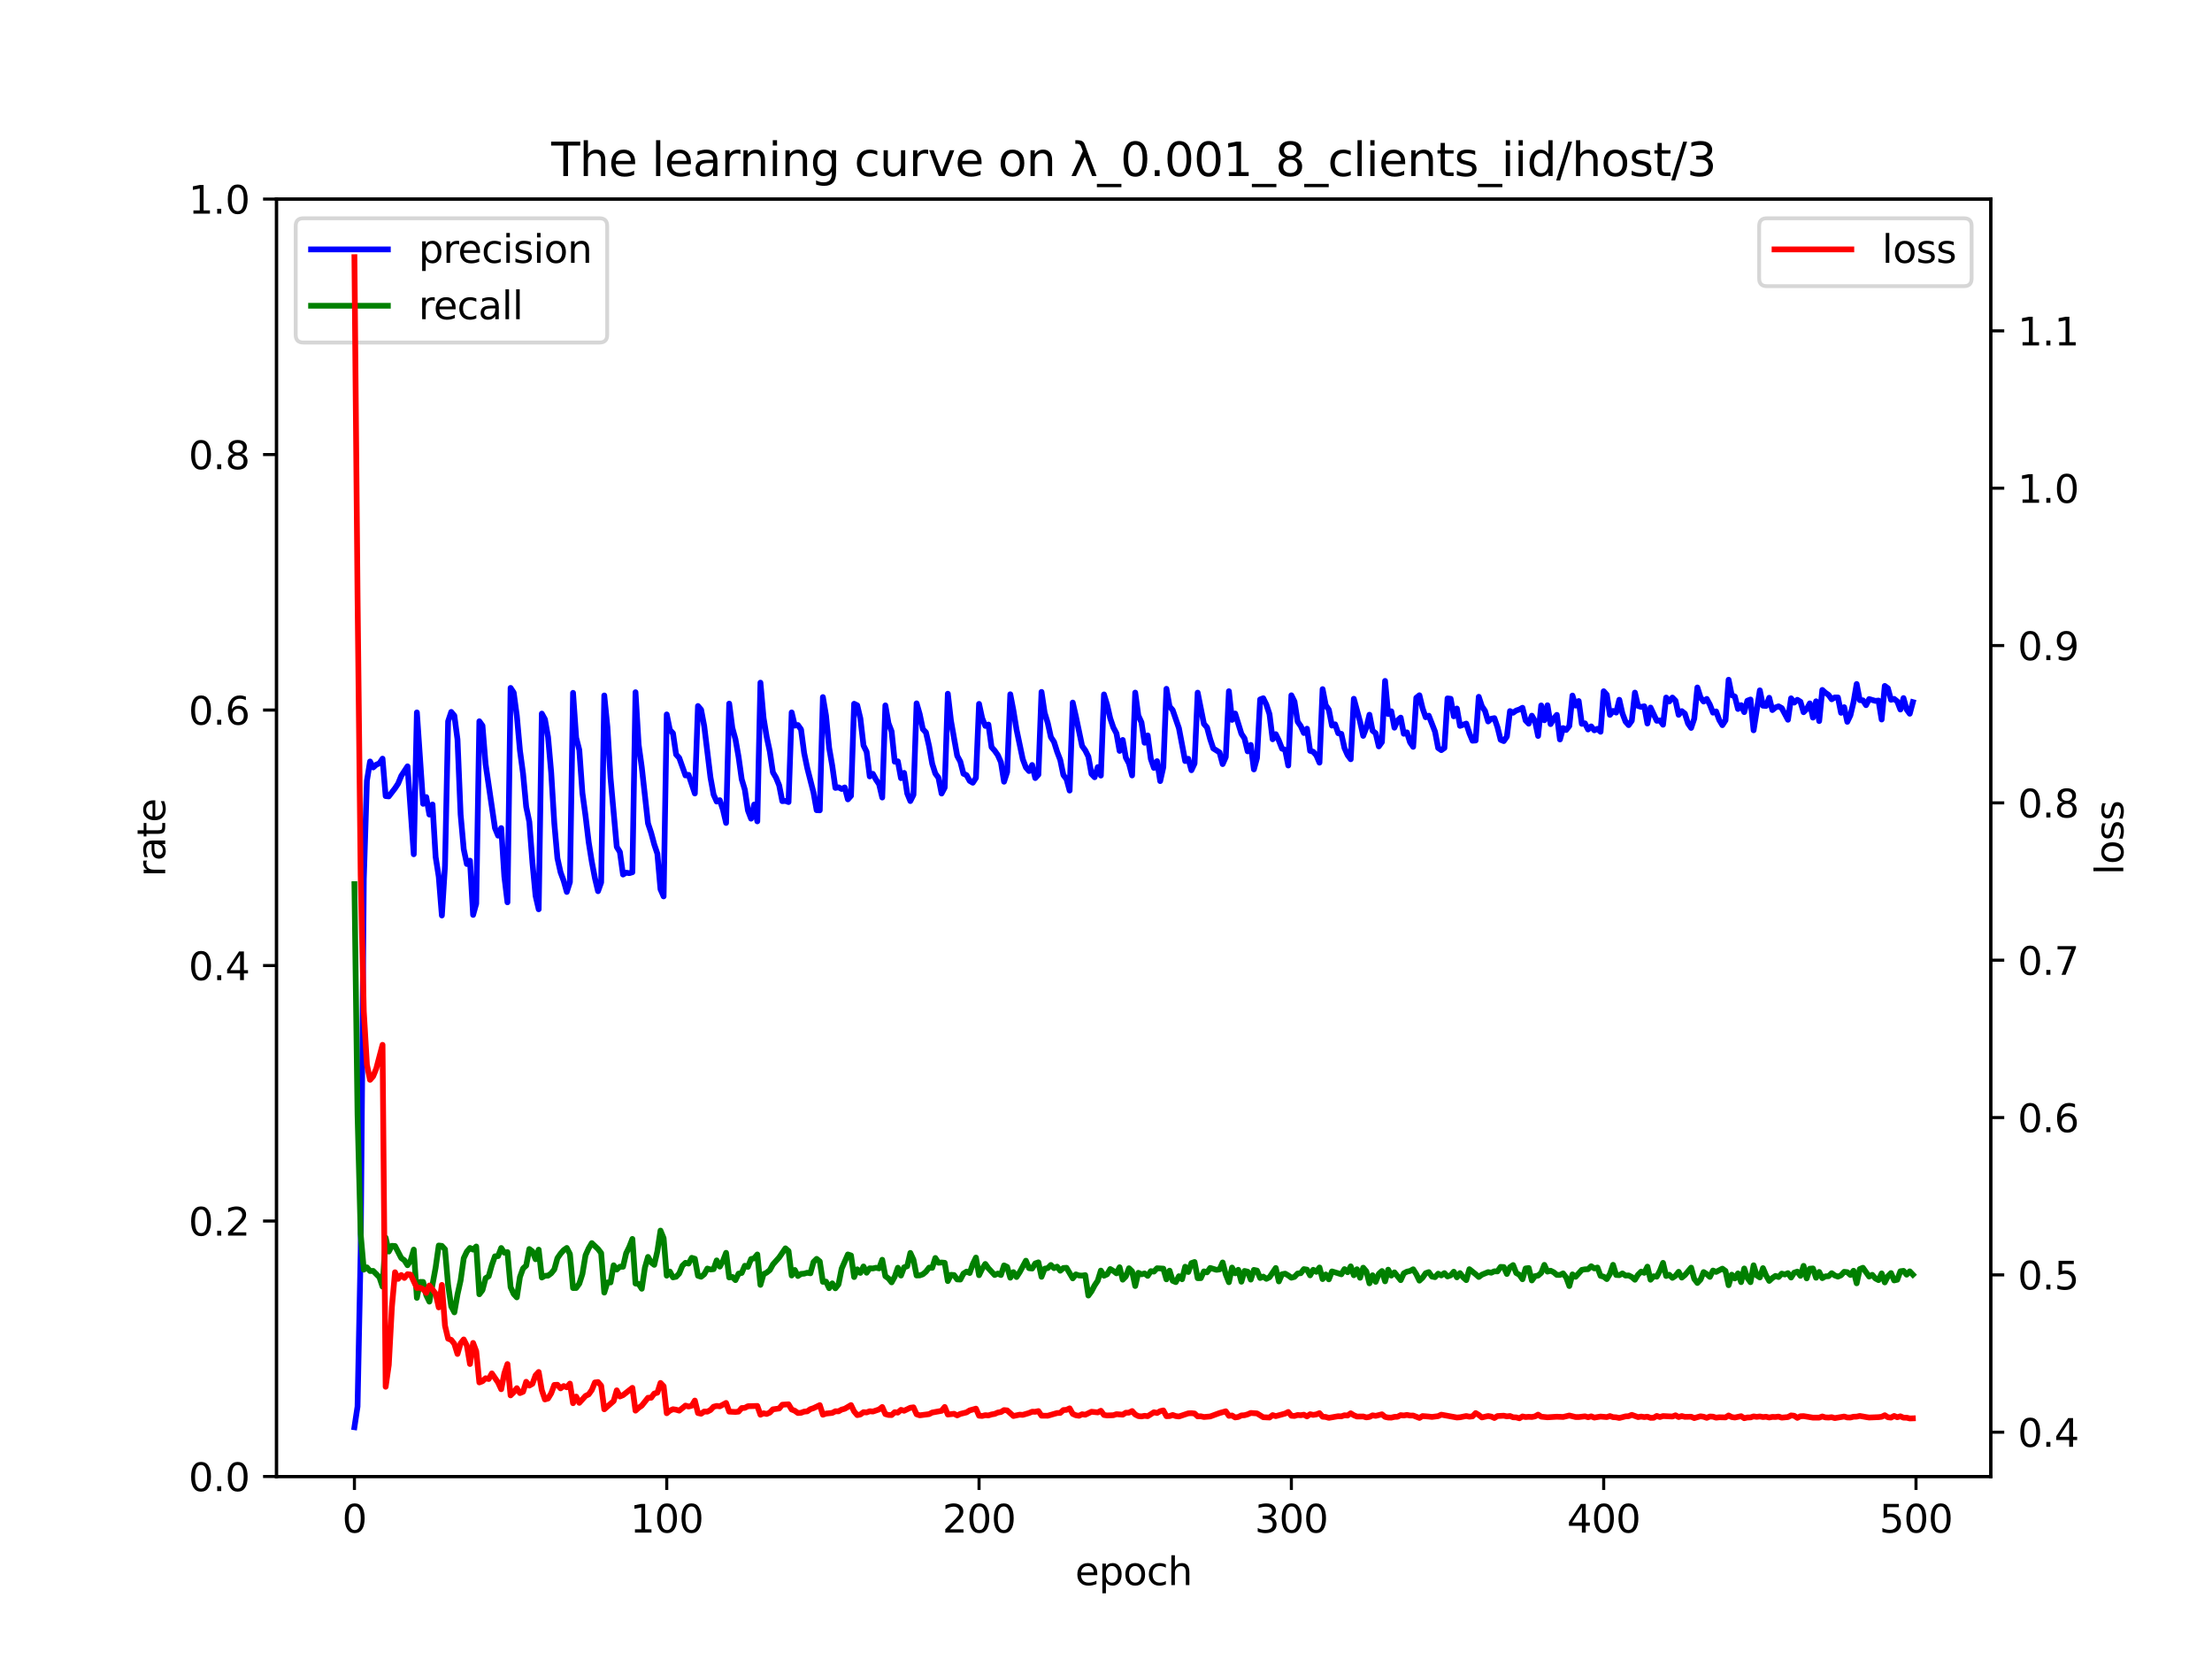 <?xml version="1.0" encoding="utf-8" standalone="no"?>
<!DOCTYPE svg PUBLIC "-//W3C//DTD SVG 1.1//EN"
  "http://www.w3.org/Graphics/SVG/1.1/DTD/svg11.dtd">
<svg xmlns:xlink="http://www.w3.org/1999/xlink" width="576pt" height="432pt" viewBox="0 0 576 432" xmlns="http://www.w3.org/2000/svg" version="1.1">
 <defs>
  <style type="text/css">*{stroke-linejoin: round; stroke-linecap: butt}</style>
 </defs>
 <g id="figure_1">
  <g id="patch_1">
   <path d="M 0 432 
L 576 432 
L 576 0 
L 0 0 
z
" style="fill: #ffffff"/>
  </g>
  <g id="axes_1">
   <g id="patch_2">
    <path d="M 72 384.48 
L 518.4 384.48 
L 518.4 51.84 
L 72 51.84 
z
" style="fill: #ffffff"/>
   </g>
   <g id="matplotlib.axis_1">
    <g id="xtick_1">
     <g id="line2d_1">
      <defs>
       <path id="m07b86fd596" d="M 0 0 
L 0 3.5 
" style="stroke: #000000; stroke-width: 0.8"/>
      </defs>
      <g>
       <use xlink:href="#m07b86fd596" x="92.291" y="384.48" style="stroke: #000000; stroke-width: 0.8"/>
      </g>
     </g>
     <g id="text_1">
      <!-- 0 -->
      <g transform="translate(89.11 399.078) scale(0.1 -0.1)">
       <defs>
        <path id="DejaVuSans-30" d="M 2034 4250 
Q 1547 4250 1301 3770 
Q 1056 3291 1056 2328 
Q 1056 1369 1301 889 
Q 1547 409 2034 409 
Q 2525 409 2770 889 
Q 3016 1369 3016 2328 
Q 3016 3291 2770 3770 
Q 2525 4250 2034 4250 
z
M 2034 4750 
Q 2819 4750 3233 4129 
Q 3647 3509 3647 2328 
Q 3647 1150 3233 529 
Q 2819 -91 2034 -91 
Q 1250 -91 836 529 
Q 422 1150 422 2328 
Q 422 3509 836 4129 
Q 1250 4750 2034 4750 
z
" transform="scale(0.016)"/>
       </defs>
       <use xlink:href="#DejaVuSans-30"/>
      </g>
     </g>
    </g>
    <g id="xtick_2">
     <g id="line2d_2">
      <g>
       <use xlink:href="#m07b86fd596" x="173.617" y="384.48" style="stroke: #000000; stroke-width: 0.8"/>
      </g>
     </g>
     <g id="text_2">
      <!-- 100 -->
      <g transform="translate(164.073 399.078) scale(0.1 -0.1)">
       <defs>
        <path id="DejaVuSans-31" d="M 794 531 
L 1825 531 
L 1825 4091 
L 703 3866 
L 703 4441 
L 1819 4666 
L 2450 4666 
L 2450 531 
L 3481 531 
L 3481 0 
L 794 0 
L 794 531 
z
" transform="scale(0.016)"/>
       </defs>
       <use xlink:href="#DejaVuSans-31"/>
       <use xlink:href="#DejaVuSans-30" x="63.623"/>
       <use xlink:href="#DejaVuSans-30" x="127.246"/>
      </g>
     </g>
    </g>
    <g id="xtick_3">
     <g id="line2d_3">
      <g>
       <use xlink:href="#m07b86fd596" x="254.943" y="384.48" style="stroke: #000000; stroke-width: 0.8"/>
      </g>
     </g>
     <g id="text_3">
      <!-- 200 -->
      <g transform="translate(245.4 399.078) scale(0.1 -0.1)">
       <defs>
        <path id="DejaVuSans-32" d="M 1228 531 
L 3431 531 
L 3431 0 
L 469 0 
L 469 531 
Q 828 903 1448 1529 
Q 2069 2156 2228 2338 
Q 2531 2678 2651 2914 
Q 2772 3150 2772 3378 
Q 2772 3750 2511 3984 
Q 2250 4219 1831 4219 
Q 1534 4219 1204 4116 
Q 875 4013 500 3803 
L 500 4441 
Q 881 4594 1212 4672 
Q 1544 4750 1819 4750 
Q 2544 4750 2975 4387 
Q 3406 4025 3406 3419 
Q 3406 3131 3298 2873 
Q 3191 2616 2906 2266 
Q 2828 2175 2409 1742 
Q 1991 1309 1228 531 
z
" transform="scale(0.016)"/>
       </defs>
       <use xlink:href="#DejaVuSans-32"/>
       <use xlink:href="#DejaVuSans-30" x="63.623"/>
       <use xlink:href="#DejaVuSans-30" x="127.246"/>
      </g>
     </g>
    </g>
    <g id="xtick_4">
     <g id="line2d_4">
      <g>
       <use xlink:href="#m07b86fd596" x="336.27" y="384.48" style="stroke: #000000; stroke-width: 0.8"/>
      </g>
     </g>
     <g id="text_4">
      <!-- 300 -->
      <g transform="translate(326.726 399.078) scale(0.1 -0.1)">
       <defs>
        <path id="DejaVuSans-33" d="M 2597 2516 
Q 3050 2419 3304 2112 
Q 3559 1806 3559 1356 
Q 3559 666 3084 287 
Q 2609 -91 1734 -91 
Q 1441 -91 1130 -33 
Q 819 25 488 141 
L 488 750 
Q 750 597 1062 519 
Q 1375 441 1716 441 
Q 2309 441 2620 675 
Q 2931 909 2931 1356 
Q 2931 1769 2642 2001 
Q 2353 2234 1838 2234 
L 1294 2234 
L 1294 2753 
L 1863 2753 
Q 2328 2753 2575 2939 
Q 2822 3125 2822 3475 
Q 2822 3834 2567 4026 
Q 2313 4219 1838 4219 
Q 1578 4219 1281 4162 
Q 984 4106 628 3988 
L 628 4550 
Q 988 4650 1302 4700 
Q 1616 4750 1894 4750 
Q 2613 4750 3031 4423 
Q 3450 4097 3450 3541 
Q 3450 3153 3228 2886 
Q 3006 2619 2597 2516 
z
" transform="scale(0.016)"/>
       </defs>
       <use xlink:href="#DejaVuSans-33"/>
       <use xlink:href="#DejaVuSans-30" x="63.623"/>
       <use xlink:href="#DejaVuSans-30" x="127.246"/>
      </g>
     </g>
    </g>
    <g id="xtick_5">
     <g id="line2d_5">
      <g>
       <use xlink:href="#m07b86fd596" x="417.596" y="384.48" style="stroke: #000000; stroke-width: 0.8"/>
      </g>
     </g>
     <g id="text_5">
      <!-- 400 -->
      <g transform="translate(408.052 399.078) scale(0.1 -0.1)">
       <defs>
        <path id="DejaVuSans-34" d="M 2419 4116 
L 825 1625 
L 2419 1625 
L 2419 4116 
z
M 2253 4666 
L 3047 4666 
L 3047 1625 
L 3713 1625 
L 3713 1100 
L 3047 1100 
L 3047 0 
L 2419 0 
L 2419 1100 
L 313 1100 
L 313 1709 
L 2253 4666 
z
" transform="scale(0.016)"/>
       </defs>
       <use xlink:href="#DejaVuSans-34"/>
       <use xlink:href="#DejaVuSans-30" x="63.623"/>
       <use xlink:href="#DejaVuSans-30" x="127.246"/>
      </g>
     </g>
    </g>
    <g id="xtick_6">
     <g id="line2d_6">
      <g>
       <use xlink:href="#m07b86fd596" x="498.922" y="384.48" style="stroke: #000000; stroke-width: 0.8"/>
      </g>
     </g>
     <g id="text_6">
      <!-- 500 -->
      <g transform="translate(489.379 399.078) scale(0.1 -0.1)">
       <defs>
        <path id="DejaVuSans-35" d="M 691 4666 
L 3169 4666 
L 3169 4134 
L 1269 4134 
L 1269 2991 
Q 1406 3038 1543 3061 
Q 1681 3084 1819 3084 
Q 2600 3084 3056 2656 
Q 3513 2228 3513 1497 
Q 3513 744 3044 326 
Q 2575 -91 1722 -91 
Q 1428 -91 1123 -41 
Q 819 9 494 109 
L 494 744 
Q 775 591 1075 516 
Q 1375 441 1709 441 
Q 2250 441 2565 725 
Q 2881 1009 2881 1497 
Q 2881 1984 2565 2268 
Q 2250 2553 1709 2553 
Q 1456 2553 1204 2497 
Q 953 2441 691 2322 
L 691 4666 
z
" transform="scale(0.016)"/>
       </defs>
       <use xlink:href="#DejaVuSans-35"/>
       <use xlink:href="#DejaVuSans-30" x="63.623"/>
       <use xlink:href="#DejaVuSans-30" x="127.246"/>
      </g>
     </g>
    </g>
    <g id="text_7">
     <!-- epoch -->
     <g transform="translate(279.972 412.757) scale(0.1 -0.1)">
      <defs>
       <path id="DejaVuSans-65" d="M 3597 1894 
L 3597 1613 
L 953 1613 
Q 991 1019 1311 708 
Q 1631 397 2203 397 
Q 2534 397 2845 478 
Q 3156 559 3463 722 
L 3463 178 
Q 3153 47 2828 -22 
Q 2503 -91 2169 -91 
Q 1331 -91 842 396 
Q 353 884 353 1716 
Q 353 2575 817 3079 
Q 1281 3584 2069 3584 
Q 2775 3584 3186 3129 
Q 3597 2675 3597 1894 
z
M 3022 2063 
Q 3016 2534 2758 2815 
Q 2500 3097 2075 3097 
Q 1594 3097 1305 2825 
Q 1016 2553 972 2059 
L 3022 2063 
z
" transform="scale(0.016)"/>
       <path id="DejaVuSans-70" d="M 1159 525 
L 1159 -1331 
L 581 -1331 
L 581 3500 
L 1159 3500 
L 1159 2969 
Q 1341 3281 1617 3432 
Q 1894 3584 2278 3584 
Q 2916 3584 3314 3078 
Q 3713 2572 3713 1747 
Q 3713 922 3314 415 
Q 2916 -91 2278 -91 
Q 1894 -91 1617 61 
Q 1341 213 1159 525 
z
M 3116 1747 
Q 3116 2381 2855 2742 
Q 2594 3103 2138 3103 
Q 1681 3103 1420 2742 
Q 1159 2381 1159 1747 
Q 1159 1113 1420 752 
Q 1681 391 2138 391 
Q 2594 391 2855 752 
Q 3116 1113 3116 1747 
z
" transform="scale(0.016)"/>
       <path id="DejaVuSans-6f" d="M 1959 3097 
Q 1497 3097 1228 2736 
Q 959 2375 959 1747 
Q 959 1119 1226 758 
Q 1494 397 1959 397 
Q 2419 397 2687 759 
Q 2956 1122 2956 1747 
Q 2956 2369 2687 2733 
Q 2419 3097 1959 3097 
z
M 1959 3584 
Q 2709 3584 3137 3096 
Q 3566 2609 3566 1747 
Q 3566 888 3137 398 
Q 2709 -91 1959 -91 
Q 1206 -91 779 398 
Q 353 888 353 1747 
Q 353 2609 779 3096 
Q 1206 3584 1959 3584 
z
" transform="scale(0.016)"/>
       <path id="DejaVuSans-63" d="M 3122 3366 
L 3122 2828 
Q 2878 2963 2633 3030 
Q 2388 3097 2138 3097 
Q 1578 3097 1268 2742 
Q 959 2388 959 1747 
Q 959 1106 1268 751 
Q 1578 397 2138 397 
Q 2388 397 2633 464 
Q 2878 531 3122 666 
L 3122 134 
Q 2881 22 2623 -34 
Q 2366 -91 2075 -91 
Q 1284 -91 818 406 
Q 353 903 353 1747 
Q 353 2603 823 3093 
Q 1294 3584 2113 3584 
Q 2378 3584 2631 3529 
Q 2884 3475 3122 3366 
z
" transform="scale(0.016)"/>
       <path id="DejaVuSans-68" d="M 3513 2113 
L 3513 0 
L 2938 0 
L 2938 2094 
Q 2938 2591 2744 2837 
Q 2550 3084 2163 3084 
Q 1697 3084 1428 2787 
Q 1159 2491 1159 1978 
L 1159 0 
L 581 0 
L 581 4863 
L 1159 4863 
L 1159 2956 
Q 1366 3272 1645 3428 
Q 1925 3584 2291 3584 
Q 2894 3584 3203 3211 
Q 3513 2838 3513 2113 
z
" transform="scale(0.016)"/>
      </defs>
      <use xlink:href="#DejaVuSans-65"/>
      <use xlink:href="#DejaVuSans-70" x="61.523"/>
      <use xlink:href="#DejaVuSans-6f" x="125"/>
      <use xlink:href="#DejaVuSans-63" x="186.182"/>
      <use xlink:href="#DejaVuSans-68" x="241.162"/>
     </g>
    </g>
   </g>
   <g id="matplotlib.axis_2">
    <g id="ytick_1">
     <g id="line2d_7">
      <defs>
       <path id="mc343be8f1f" d="M 0 0 
L -3.5 0 
" style="stroke: #000000; stroke-width: 0.8"/>
      </defs>
      <g>
       <use xlink:href="#mc343be8f1f" x="72" y="384.48" style="stroke: #000000; stroke-width: 0.8"/>
      </g>
     </g>
     <g id="text_8">
      <!-- 0.0 -->
      <g transform="translate(49.097 388.279) scale(0.1 -0.1)">
       <defs>
        <path id="DejaVuSans-2e" d="M 684 794 
L 1344 794 
L 1344 0 
L 684 0 
L 684 794 
z
" transform="scale(0.016)"/>
       </defs>
       <use xlink:href="#DejaVuSans-30"/>
       <use xlink:href="#DejaVuSans-2e" x="63.623"/>
       <use xlink:href="#DejaVuSans-30" x="95.41"/>
      </g>
     </g>
    </g>
    <g id="ytick_2">
     <g id="line2d_8">
      <g>
       <use xlink:href="#mc343be8f1f" x="72" y="317.952" style="stroke: #000000; stroke-width: 0.8"/>
      </g>
     </g>
     <g id="text_9">
      <!-- 0.2 -->
      <g transform="translate(49.097 321.751) scale(0.1 -0.1)">
       <use xlink:href="#DejaVuSans-30"/>
       <use xlink:href="#DejaVuSans-2e" x="63.623"/>
       <use xlink:href="#DejaVuSans-32" x="95.41"/>
      </g>
     </g>
    </g>
    <g id="ytick_3">
     <g id="line2d_9">
      <g>
       <use xlink:href="#mc343be8f1f" x="72" y="251.424" style="stroke: #000000; stroke-width: 0.8"/>
      </g>
     </g>
     <g id="text_10">
      <!-- 0.4 -->
      <g transform="translate(49.097 255.223) scale(0.1 -0.1)">
       <use xlink:href="#DejaVuSans-30"/>
       <use xlink:href="#DejaVuSans-2e" x="63.623"/>
       <use xlink:href="#DejaVuSans-34" x="95.41"/>
      </g>
     </g>
    </g>
    <g id="ytick_4">
     <g id="line2d_10">
      <g>
       <use xlink:href="#mc343be8f1f" x="72" y="184.896" style="stroke: #000000; stroke-width: 0.8"/>
      </g>
     </g>
     <g id="text_11">
      <!-- 0.6 -->
      <g transform="translate(49.097 188.695) scale(0.1 -0.1)">
       <defs>
        <path id="DejaVuSans-36" d="M 2113 2584 
Q 1688 2584 1439 2293 
Q 1191 2003 1191 1497 
Q 1191 994 1439 701 
Q 1688 409 2113 409 
Q 2538 409 2786 701 
Q 3034 994 3034 1497 
Q 3034 2003 2786 2293 
Q 2538 2584 2113 2584 
z
M 3366 4563 
L 3366 3988 
Q 3128 4100 2886 4159 
Q 2644 4219 2406 4219 
Q 1781 4219 1451 3797 
Q 1122 3375 1075 2522 
Q 1259 2794 1537 2939 
Q 1816 3084 2150 3084 
Q 2853 3084 3261 2657 
Q 3669 2231 3669 1497 
Q 3669 778 3244 343 
Q 2819 -91 2113 -91 
Q 1303 -91 875 529 
Q 447 1150 447 2328 
Q 447 3434 972 4092 
Q 1497 4750 2381 4750 
Q 2619 4750 2861 4703 
Q 3103 4656 3366 4563 
z
" transform="scale(0.016)"/>
       </defs>
       <use xlink:href="#DejaVuSans-30"/>
       <use xlink:href="#DejaVuSans-2e" x="63.623"/>
       <use xlink:href="#DejaVuSans-36" x="95.41"/>
      </g>
     </g>
    </g>
    <g id="ytick_5">
     <g id="line2d_11">
      <g>
       <use xlink:href="#mc343be8f1f" x="72" y="118.368" style="stroke: #000000; stroke-width: 0.8"/>
      </g>
     </g>
     <g id="text_12">
      <!-- 0.8 -->
      <g transform="translate(49.097 122.167) scale(0.1 -0.1)">
       <defs>
        <path id="DejaVuSans-38" d="M 2034 2216 
Q 1584 2216 1326 1975 
Q 1069 1734 1069 1313 
Q 1069 891 1326 650 
Q 1584 409 2034 409 
Q 2484 409 2743 651 
Q 3003 894 3003 1313 
Q 3003 1734 2745 1975 
Q 2488 2216 2034 2216 
z
M 1403 2484 
Q 997 2584 770 2862 
Q 544 3141 544 3541 
Q 544 4100 942 4425 
Q 1341 4750 2034 4750 
Q 2731 4750 3128 4425 
Q 3525 4100 3525 3541 
Q 3525 3141 3298 2862 
Q 3072 2584 2669 2484 
Q 3125 2378 3379 2068 
Q 3634 1759 3634 1313 
Q 3634 634 3220 271 
Q 2806 -91 2034 -91 
Q 1263 -91 848 271 
Q 434 634 434 1313 
Q 434 1759 690 2068 
Q 947 2378 1403 2484 
z
M 1172 3481 
Q 1172 3119 1398 2916 
Q 1625 2713 2034 2713 
Q 2441 2713 2670 2916 
Q 2900 3119 2900 3481 
Q 2900 3844 2670 4047 
Q 2441 4250 2034 4250 
Q 1625 4250 1398 4047 
Q 1172 3844 1172 3481 
z
" transform="scale(0.016)"/>
       </defs>
       <use xlink:href="#DejaVuSans-30"/>
       <use xlink:href="#DejaVuSans-2e" x="63.623"/>
       <use xlink:href="#DejaVuSans-38" x="95.41"/>
      </g>
     </g>
    </g>
    <g id="ytick_6">
     <g id="line2d_12">
      <g>
       <use xlink:href="#mc343be8f1f" x="72" y="51.84" style="stroke: #000000; stroke-width: 0.8"/>
      </g>
     </g>
     <g id="text_13">
      <!-- 1.0 -->
      <g transform="translate(49.097 55.639) scale(0.1 -0.1)">
       <use xlink:href="#DejaVuSans-31"/>
       <use xlink:href="#DejaVuSans-2e" x="63.623"/>
       <use xlink:href="#DejaVuSans-30" x="95.41"/>
      </g>
     </g>
    </g>
    <g id="text_14">
     <!-- rate -->
     <g transform="translate(43.017 228.316) rotate(-90) scale(0.1 -0.1)">
      <defs>
       <path id="DejaVuSans-72" d="M 2631 2963 
Q 2534 3019 2420 3045 
Q 2306 3072 2169 3072 
Q 1681 3072 1420 2755 
Q 1159 2438 1159 1844 
L 1159 0 
L 581 0 
L 581 3500 
L 1159 3500 
L 1159 2956 
Q 1341 3275 1631 3429 
Q 1922 3584 2338 3584 
Q 2397 3584 2469 3576 
Q 2541 3569 2628 3553 
L 2631 2963 
z
" transform="scale(0.016)"/>
       <path id="DejaVuSans-61" d="M 2194 1759 
Q 1497 1759 1228 1600 
Q 959 1441 959 1056 
Q 959 750 1161 570 
Q 1363 391 1709 391 
Q 2188 391 2477 730 
Q 2766 1069 2766 1631 
L 2766 1759 
L 2194 1759 
z
M 3341 1997 
L 3341 0 
L 2766 0 
L 2766 531 
Q 2569 213 2275 61 
Q 1981 -91 1556 -91 
Q 1019 -91 701 211 
Q 384 513 384 1019 
Q 384 1609 779 1909 
Q 1175 2209 1959 2209 
L 2766 2209 
L 2766 2266 
Q 2766 2663 2505 2880 
Q 2244 3097 1772 3097 
Q 1472 3097 1187 3025 
Q 903 2953 641 2809 
L 641 3341 
Q 956 3463 1253 3523 
Q 1550 3584 1831 3584 
Q 2591 3584 2966 3190 
Q 3341 2797 3341 1997 
z
" transform="scale(0.016)"/>
       <path id="DejaVuSans-74" d="M 1172 4494 
L 1172 3500 
L 2356 3500 
L 2356 3053 
L 1172 3053 
L 1172 1153 
Q 1172 725 1289 603 
Q 1406 481 1766 481 
L 2356 481 
L 2356 0 
L 1766 0 
Q 1100 0 847 248 
Q 594 497 594 1153 
L 594 3053 
L 172 3053 
L 172 3500 
L 594 3500 
L 594 4494 
L 1172 4494 
z
" transform="scale(0.016)"/>
      </defs>
      <use xlink:href="#DejaVuSans-72"/>
      <use xlink:href="#DejaVuSans-61" x="41.113"/>
      <use xlink:href="#DejaVuSans-74" x="102.393"/>
      <use xlink:href="#DejaVuSans-65" x="141.602"/>
     </g>
    </g>
   </g>
   <g id="line2d_13">
    <path d="M 92.291 371.644 
L 93.104 366.252 
L 93.917 325.887 
L 94.731 228.899 
L 95.544 203.294 
L 96.357 198.291 
L 97.17 199.84 
L 97.984 199.125 
L 98.797 198.771 
L 99.61 197.552 
L 100.424 207.299 
L 101.237 207.383 
L 102.863 205.27 
L 103.677 204.031 
L 104.49 202.043 
L 106.116 199.549 
L 107.743 222.445 
L 108.556 185.515 
L 110.183 209.313 
L 110.996 207.551 
L 111.809 212.111 
L 112.622 209.488 
L 113.436 223.142 
L 114.249 228.294 
L 115.062 238.396 
L 115.876 225.494 
L 116.689 187.829 
L 117.502 185.381 
L 118.315 186.36 
L 119.129 192.546 
L 119.942 212.075 
L 120.755 221.134 
L 121.568 224.988 
L 122.382 224.112 
L 123.195 238.241 
L 124.008 235.31 
L 124.821 187.819 
L 125.635 188.963 
L 126.448 198.989 
L 128.888 215.624 
L 129.701 217.605 
L 130.514 215.626 
L 131.328 228.223 
L 132.141 234.961 
L 132.954 179.131 
L 133.767 180.355 
L 134.581 186.369 
L 135.394 195.436 
L 136.207 201.475 
L 137.02 210.112 
L 137.834 213.992 
L 138.647 224.634 
L 139.46 233.266 
L 140.273 236.775 
L 141.087 185.821 
L 141.9 187.305 
L 142.713 191.933 
L 143.526 201.127 
L 144.34 214.378 
L 145.153 223.481 
L 145.966 227.135 
L 146.78 229.35 
L 147.593 232.259 
L 148.406 229.682 
L 149.219 180.418 
L 150.033 192.106 
L 150.846 195.283 
L 151.659 206.505 
L 152.472 212.447 
L 153.286 219.249 
L 154.099 224.362 
L 154.912 228.644 
L 155.725 232.066 
L 156.539 229.783 
L 157.352 181.097 
L 158.165 189.26 
L 158.978 202.549 
L 160.605 220.542 
L 161.418 221.846 
L 162.232 227.729 
L 163.045 227.236 
L 163.858 227.374 
L 164.671 227.13 
L 165.485 180.253 
L 166.298 193.886 
L 167.111 199.778 
L 168.738 214.393 
L 169.551 216.852 
L 170.364 219.876 
L 171.177 222.305 
L 171.991 231.558 
L 172.804 233.419 
L 173.617 186.034 
L 174.43 190.051 
L 175.244 190.952 
L 176.057 196.464 
L 176.87 197.348 
L 178.497 201.921 
L 179.31 201.759 
L 180.937 206.62 
L 181.75 183.841 
L 182.563 184.803 
L 183.376 189.066 
L 185.003 202.442 
L 185.816 206.908 
L 186.629 208.726 
L 187.443 208.368 
L 188.256 210.822 
L 189.069 214.292 
L 189.882 183.215 
L 190.696 189.518 
L 191.509 192.494 
L 192.322 197.092 
L 193.136 202.91 
L 193.949 205.625 
L 194.762 211.047 
L 195.575 213.179 
L 196.389 209.488 
L 197.202 213.879 
L 198.015 177.764 
L 198.828 186.931 
L 199.642 191.878 
L 200.455 195.666 
L 201.268 201.122 
L 202.081 202.505 
L 202.895 204.51 
L 203.708 208.617 
L 204.521 208.549 
L 205.334 208.855 
L 206.148 185.514 
L 206.961 188.945 
L 207.774 188.796 
L 208.588 189.94 
L 209.401 196.106 
L 210.214 200.011 
L 211.841 206.396 
L 212.654 210.974 
L 213.467 211.009 
L 214.28 181.521 
L 215.094 186.355 
L 215.907 194.723 
L 216.72 199.421 
L 217.533 205.165 
L 218.347 205.013 
L 219.16 205.441 
L 219.973 205.052 
L 220.786 208.152 
L 221.6 207.229 
L 222.413 183.259 
L 223.226 183.671 
L 224.039 187.074 
L 224.853 194.12 
L 225.666 195.759 
L 226.479 202.18 
L 227.293 201.504 
L 228.106 203.012 
L 228.919 204.21 
L 229.732 207.674 
L 230.546 183.684 
L 231.359 188.332 
L 232.172 190.464 
L 232.985 198.349 
L 233.799 198.246 
L 234.612 202.631 
L 235.425 201.253 
L 236.238 206.614 
L 237.052 208.592 
L 237.865 206.977 
L 238.678 183.149 
L 239.491 185.952 
L 240.305 189.862 
L 241.118 190.727 
L 241.931 194.262 
L 242.745 198.869 
L 243.558 201.426 
L 244.371 202.518 
L 245.184 206.635 
L 245.998 205.096 
L 246.811 180.644 
L 247.624 187.67 
L 249.251 196.813 
L 250.064 198.315 
L 250.877 201.474 
L 251.69 201.847 
L 252.504 203.337 
L 253.317 203.826 
L 254.13 202.565 
L 254.943 183.292 
L 255.757 187.026 
L 256.57 189.023 
L 257.383 188.671 
L 258.197 194.543 
L 259.01 195.468 
L 259.823 196.629 
L 260.636 198.452 
L 261.45 203.553 
L 262.263 201.026 
L 263.076 180.787 
L 263.889 185 
L 264.703 189.986 
L 266.329 197.702 
L 267.142 199.846 
L 267.956 200.78 
L 268.769 199.199 
L 269.582 202.607 
L 270.395 201.721 
L 271.209 180.173 
L 272.022 185.601 
L 272.835 188.274 
L 273.649 191.941 
L 274.462 193.189 
L 275.275 195.767 
L 276.088 197.889 
L 276.902 201.817 
L 277.715 202.874 
L 278.528 205.865 
L 279.341 182.942 
L 280.155 186.523 
L 281.781 194.254 
L 282.594 195.377 
L 283.408 197.013 
L 284.221 201.539 
L 285.034 202.395 
L 285.847 199.746 
L 286.661 201.959 
L 287.474 180.827 
L 288.287 183.505 
L 289.101 187.053 
L 289.914 189.444 
L 290.727 190.974 
L 291.54 195.534 
L 292.354 192.68 
L 293.167 197.275 
L 293.98 198.814 
L 294.793 201.924 
L 295.607 180.349 
L 296.42 186.324 
L 297.233 188.1 
L 298.046 193.412 
L 298.86 191.499 
L 299.673 197.623 
L 300.486 199.964 
L 301.299 198.207 
L 302.113 203.394 
L 302.926 199.769 
L 303.739 179.364 
L 304.553 183.968 
L 305.366 184.913 
L 306.992 189.628 
L 308.619 198.182 
L 309.432 197.58 
L 310.245 200.565 
L 311.059 198.817 
L 311.872 180.364 
L 313.498 188.501 
L 314.312 189.424 
L 315.125 192.469 
L 315.938 194.897 
L 317.565 195.917 
L 318.378 198.97 
L 319.191 197.127 
L 320.005 179.994 
L 320.818 187.456 
L 321.631 185.795 
L 323.258 191.062 
L 324.071 192.286 
L 324.884 195.649 
L 325.697 193.976 
L 326.511 200.355 
L 327.324 197.372 
L 328.137 182.128 
L 328.95 181.825 
L 329.764 183.498 
L 330.577 185.973 
L 331.39 192.509 
L 332.203 191.175 
L 333.017 192.847 
L 333.83 194.949 
L 334.643 195.249 
L 335.457 199.342 
L 336.27 181.051 
L 337.083 182.685 
L 337.896 187.906 
L 338.71 189.068 
L 339.523 190.876 
L 340.336 189.747 
L 341.149 195.513 
L 341.963 195.758 
L 342.776 196.691 
L 343.589 198.594 
L 344.402 179.448 
L 345.216 183.623 
L 346.029 184.819 
L 346.842 188.949 
L 347.655 188.605 
L 348.469 190.936 
L 349.282 191.092 
L 350.095 194.778 
L 350.909 196.615 
L 351.722 197.707 
L 352.535 181.956 
L 354.162 187.937 
L 354.975 191.622 
L 355.788 189.48 
L 356.601 186.11 
L 357.415 190.275 
L 358.228 190.933 
L 359.041 194.36 
L 359.854 193.223 
L 360.668 177.31 
L 361.481 185.934 
L 362.294 185.221 
L 363.107 189.487 
L 363.921 187.584 
L 364.734 186.865 
L 365.547 191.075 
L 366.361 190.7 
L 367.174 193.293 
L 367.987 194.478 
L 368.8 181.704 
L 369.614 181.043 
L 370.427 184.414 
L 371.24 186.767 
L 372.053 186.36 
L 373.68 190.532 
L 374.493 194.774 
L 375.306 195.339 
L 376.12 194.774 
L 376.933 181.864 
L 377.746 181.961 
L 378.559 186.522 
L 379.373 184.494 
L 380.186 189.018 
L 381.812 188.417 
L 382.626 190.936 
L 383.439 192.878 
L 384.252 192.823 
L 385.066 181.446 
L 385.879 183.887 
L 386.692 185.111 
L 387.505 187.87 
L 388.319 187.162 
L 389.132 187.001 
L 389.945 189.382 
L 390.758 192.641 
L 391.572 192.98 
L 392.385 191.816 
L 393.198 185.163 
L 394.011 185.598 
L 394.825 185.02 
L 395.638 184.748 
L 396.451 184.301 
L 397.264 187.601 
L 398.078 188.446 
L 398.891 186.36 
L 399.704 187.766 
L 400.518 191.643 
L 401.331 183.691 
L 402.144 187.56 
L 402.957 183.652 
L 403.771 188.556 
L 404.584 187.135 
L 405.397 186.149 
L 406.21 192.559 
L 407.024 189.589 
L 407.837 190.085 
L 408.65 189.039 
L 409.463 181.122 
L 410.277 183.742 
L 411.09 182.544 
L 411.903 188.485 
L 412.716 188.349 
L 413.53 189.955 
L 414.343 189.147 
L 415.156 190.175 
L 415.97 189.778 
L 416.783 190.551 
L 417.596 179.996 
L 418.409 180.92 
L 419.223 186.152 
L 420.036 185.13 
L 420.849 185.559 
L 421.662 182.218 
L 422.476 185.779 
L 423.289 187.915 
L 424.102 188.821 
L 424.915 187.672 
L 425.729 180.352 
L 426.542 183.821 
L 427.355 184.079 
L 428.168 183.915 
L 428.982 188.405 
L 429.795 184.249 
L 431.422 187.693 
L 432.235 187.585 
L 433.048 188.718 
L 433.861 181.64 
L 434.675 182.666 
L 435.488 181.644 
L 436.301 182.471 
L 437.114 186.135 
L 437.928 185.176 
L 438.741 185.832 
L 439.554 188.391 
L 440.367 189.552 
L 441.181 187.131 
L 441.994 179.014 
L 442.807 181.591 
L 443.62 182.679 
L 444.434 181.993 
L 445.247 183.487 
L 446.06 185.579 
L 446.874 185.253 
L 447.687 187.466 
L 448.5 188.832 
L 449.313 187.583 
L 450.127 177 
L 450.94 181.012 
L 451.753 181.377 
L 452.566 184.613 
L 453.38 183.618 
L 454.193 185.437 
L 455.006 182.472 
L 455.819 182.153 
L 456.633 190.169 
L 458.259 179.769 
L 459.072 183.764 
L 459.886 183.825 
L 460.699 181.698 
L 461.512 184.9 
L 462.326 184.229 
L 463.139 183.923 
L 463.952 184.375 
L 465.579 187.422 
L 466.392 181.842 
L 467.205 182.96 
L 468.018 182.224 
L 468.832 182.726 
L 469.645 185.458 
L 470.458 184.642 
L 471.271 183.154 
L 472.085 186.866 
L 472.898 182.614 
L 473.711 187.765 
L 474.524 179.661 
L 475.338 180.398 
L 476.151 180.956 
L 476.964 182.096 
L 477.778 181.607 
L 478.591 181.61 
L 479.404 185.616 
L 480.217 184.15 
L 481.031 187.962 
L 481.844 186.262 
L 482.657 182.82 
L 483.47 178.112 
L 484.284 182.322 
L 485.097 182.361 
L 485.91 183.629 
L 486.723 182.035 
L 488.35 182.513 
L 489.163 182.419 
L 489.976 187.36 
L 490.79 178.613 
L 491.603 179.226 
L 492.416 182.228 
L 493.23 181.99 
L 494.043 182.648 
L 494.856 184.764 
L 495.669 181.778 
L 496.483 184.741 
L 497.296 185.855 
L 498.109 182.832 
L 498.109 182.832 
" clip-path="url(#p959831fbda)" style="fill: none; stroke: #0000ff; stroke-width: 1.5; stroke-linecap: square"/>
   </g>
   <g id="line2d_14">
    <path d="M 92.291 230.228 
L 93.104 290.149 
L 93.917 321.309 
L 94.731 330.616 
L 95.544 330.013 
L 96.357 330.971 
L 97.17 330.938 
L 98.797 332.582 
L 99.61 335.032 
L 100.424 322.299 
L 101.237 325.903 
L 102.05 324.407 
L 102.863 324.458 
L 104.49 327.596 
L 105.303 328.178 
L 106.116 329.464 
L 106.93 328.218 
L 107.743 325.393 
L 108.556 337.961 
L 109.369 333.807 
L 110.183 333.82 
L 110.996 337.273 
L 111.809 338.946 
L 113.436 330.084 
L 114.249 324.327 
L 115.062 324.428 
L 115.876 325.315 
L 116.689 334.616 
L 117.502 340.2 
L 118.315 341.732 
L 119.129 337.087 
L 119.942 333.429 
L 120.755 327.642 
L 121.568 325.919 
L 122.382 324.956 
L 123.195 325.402 
L 124.008 324.586 
L 124.821 337.023 
L 125.635 335.939 
L 126.448 332.838 
L 127.261 332.329 
L 128.074 329.408 
L 128.888 327.138 
L 129.701 327.083 
L 130.514 324.975 
L 131.328 326.202 
L 132.141 326.046 
L 132.954 335.164 
L 133.767 336.951 
L 134.581 337.83 
L 135.394 332.53 
L 136.207 330.289 
L 137.02 329.553 
L 137.834 325.242 
L 138.647 325.87 
L 139.46 327.905 
L 140.273 325.413 
L 141.087 332.669 
L 141.9 332.21 
L 142.713 332.172 
L 143.526 331.576 
L 144.34 330.559 
L 145.153 327.628 
L 145.966 326.461 
L 146.78 325.529 
L 147.593 324.958 
L 148.406 326.547 
L 149.219 335.401 
L 150.033 335.387 
L 150.846 334.267 
L 151.659 331.734 
L 152.472 326.869 
L 153.286 325.065 
L 154.099 323.698 
L 155.725 325.236 
L 156.539 326.298 
L 157.352 336.585 
L 158.165 333.941 
L 158.978 333.95 
L 159.792 329.473 
L 160.605 330.587 
L 161.418 329.851 
L 162.232 329.863 
L 163.045 326.36 
L 163.858 324.706 
L 164.671 322.617 
L 165.485 334.23 
L 166.298 334.322 
L 167.111 335.589 
L 167.924 330.124 
L 168.738 327.295 
L 169.551 328.722 
L 170.364 329.365 
L 171.177 325.828 
L 171.991 320.443 
L 172.804 322.428 
L 173.617 332.184 
L 174.43 331.113 
L 175.244 332.624 
L 176.057 332.463 
L 176.87 331.609 
L 177.684 329.596 
L 178.497 328.837 
L 179.31 329.037 
L 180.123 327.533 
L 180.937 327.78 
L 181.75 332.199 
L 182.563 332.46 
L 183.376 331.824 
L 184.19 330.33 
L 185.003 330.572 
L 185.816 330.48 
L 186.629 328.204 
L 187.443 329.815 
L 188.256 328.347 
L 189.069 326.229 
L 189.882 332.65 
L 190.696 332.503 
L 191.509 333.34 
L 192.322 331.655 
L 193.136 331.478 
L 193.949 329.595 
L 194.762 329.892 
L 195.575 327.849 
L 196.389 327.67 
L 197.202 326.658 
L 198.015 334.575 
L 198.828 331.794 
L 199.642 331.373 
L 200.455 330.732 
L 201.268 329.257 
L 202.895 327.432 
L 204.521 325.063 
L 205.334 325.761 
L 206.148 332.142 
L 206.961 330.7 
L 207.774 332.274 
L 208.588 331.719 
L 209.401 331.655 
L 210.214 331.412 
L 211.027 331.567 
L 211.841 328.607 
L 212.654 327.803 
L 213.467 328.474 
L 214.28 333.788 
L 215.094 333.722 
L 215.907 335.439 
L 216.72 334.18 
L 217.533 335.473 
L 218.347 334.446 
L 219.16 330.362 
L 220.786 326.653 
L 221.6 326.918 
L 222.413 332.54 
L 223.226 330.529 
L 224.039 331.462 
L 224.853 329.782 
L 225.666 331.42 
L 226.479 330.261 
L 227.293 330.302 
L 228.106 330.117 
L 228.919 330.29 
L 229.732 328.037 
L 230.546 332.307 
L 231.359 332.903 
L 232.172 333.924 
L 232.985 332.444 
L 233.799 330.111 
L 234.612 332.155 
L 235.425 330.006 
L 236.238 329.724 
L 237.052 326.26 
L 237.865 328.036 
L 238.678 332.131 
L 239.491 332.112 
L 240.305 331.826 
L 241.118 331.144 
L 241.931 330.082 
L 242.745 330.147 
L 243.558 327.576 
L 244.371 328.821 
L 245.184 328.753 
L 245.998 328.833 
L 246.811 333.596 
L 247.624 331.96 
L 248.437 332.018 
L 249.251 333.154 
L 250.064 333.2 
L 250.877 331.641 
L 251.69 331.121 
L 252.504 331.486 
L 253.317 329.154 
L 254.13 327.467 
L 254.943 332.062 
L 255.757 330.384 
L 256.57 329.133 
L 257.383 330.261 
L 259.01 332.007 
L 259.823 331.63 
L 260.636 332.02 
L 261.45 329.508 
L 262.263 329.901 
L 263.076 332.716 
L 263.889 331.255 
L 264.703 332.538 
L 265.516 331.291 
L 267.142 328.28 
L 267.956 330.234 
L 268.769 330.33 
L 269.582 328.994 
L 270.395 328.711 
L 271.209 332.482 
L 272.022 330.36 
L 272.835 330.218 
L 273.649 329.396 
L 274.462 330.223 
L 275.275 329.827 
L 276.088 330.898 
L 276.902 330.185 
L 277.715 330.13 
L 279.341 332.885 
L 280.155 331.848 
L 280.968 332.127 
L 281.781 332.168 
L 282.594 332.04 
L 283.408 337.366 
L 284.221 336.263 
L 285.034 334.718 
L 285.847 333.495 
L 286.661 330.856 
L 287.474 332.197 
L 288.287 331.828 
L 289.101 330.453 
L 289.914 330.944 
L 290.727 331.576 
L 291.54 329.991 
L 292.354 333.227 
L 293.167 332.388 
L 293.98 330.253 
L 294.793 331.054 
L 295.607 334.878 
L 296.42 331.437 
L 297.233 331.826 
L 298.046 331.6 
L 298.86 332.235 
L 299.673 331.003 
L 300.486 331.124 
L 301.299 330.253 
L 302.926 330.349 
L 303.739 333.143 
L 304.553 330.874 
L 305.366 333.52 
L 306.179 333.864 
L 306.992 332.318 
L 307.806 333.115 
L 308.619 329.851 
L 309.432 331.229 
L 310.245 328.908 
L 311.059 328.619 
L 311.872 332.835 
L 312.685 332.828 
L 313.498 331.063 
L 314.312 331.317 
L 315.125 330.169 
L 316.751 330.661 
L 317.565 330.556 
L 318.378 328.739 
L 319.191 331.856 
L 320.005 333.892 
L 320.818 330.07 
L 321.631 331.571 
L 322.444 330.652 
L 323.258 333.76 
L 324.071 330.952 
L 324.884 331.145 
L 325.697 333.21 
L 326.511 330.68 
L 327.324 330.857 
L 328.137 332.787 
L 328.95 332.424 
L 329.764 333.01 
L 330.577 332.588 
L 332.203 330.182 
L 333.017 333.683 
L 333.83 331.819 
L 334.643 331.653 
L 335.457 332.12 
L 336.27 332.719 
L 337.083 332.497 
L 337.896 331.622 
L 338.71 331.54 
L 339.523 330.477 
L 340.336 330.612 
L 341.149 332.101 
L 341.963 330.648 
L 342.776 331.19 
L 343.589 330.059 
L 344.402 333.076 
L 345.216 331.864 
L 346.029 333.142 
L 346.842 331.072 
L 348.469 331.566 
L 349.282 331.828 
L 350.095 330.473 
L 350.909 331.291 
L 351.722 329.753 
L 352.535 332.074 
L 353.348 330.508 
L 354.162 332.733 
L 354.975 330.102 
L 355.788 331.055 
L 356.601 334.18 
L 357.415 332.073 
L 358.228 333.788 
L 359.041 331.702 
L 359.854 330.976 
L 360.668 333.656 
L 361.481 330.619 
L 362.294 332.164 
L 363.107 331.322 
L 364.734 333.352 
L 365.547 331.571 
L 366.361 331.135 
L 367.174 330.96 
L 367.987 330.519 
L 368.8 331.798 
L 369.614 333.481 
L 370.427 332.71 
L 371.24 331.543 
L 372.053 331.254 
L 372.867 332.409 
L 373.68 332.571 
L 374.493 331.667 
L 375.306 332.122 
L 376.12 331.515 
L 376.933 332.38 
L 377.746 332.09 
L 378.559 331.153 
L 379.373 332.619 
L 380.186 331.513 
L 380.999 332.603 
L 381.812 333.341 
L 382.626 330.495 
L 384.252 331.796 
L 385.066 332.527 
L 385.879 331.928 
L 387.505 331.258 
L 388.319 331.413 
L 389.132 331.039 
L 389.945 331.07 
L 390.758 329.894 
L 391.572 329.936 
L 392.385 331.743 
L 393.198 329.975 
L 394.011 329.421 
L 394.825 331.49 
L 395.638 331.946 
L 396.451 333.113 
L 397.264 330.304 
L 398.078 330.192 
L 398.891 333.43 
L 399.704 332.299 
L 400.518 332.155 
L 401.331 331.449 
L 402.144 329.37 
L 402.957 331.132 
L 403.771 330.889 
L 404.584 331.29 
L 405.397 331.983 
L 406.21 331.994 
L 407.024 331.582 
L 407.837 332.66 
L 408.65 334.88 
L 409.463 331.844 
L 410.277 332.479 
L 411.903 330.67 
L 412.716 330.525 
L 413.53 330.497 
L 414.343 329.722 
L 415.156 330.289 
L 415.97 330.066 
L 416.783 332.227 
L 417.596 332.445 
L 418.409 333.075 
L 419.223 331.724 
L 420.036 329.359 
L 420.849 332.001 
L 421.662 332.055 
L 422.476 331.595 
L 423.289 332.154 
L 424.102 332.116 
L 424.915 332.532 
L 425.729 333.244 
L 426.542 331.927 
L 427.355 331.128 
L 428.168 331.446 
L 428.982 329.831 
L 429.795 333.239 
L 430.608 332.329 
L 431.422 332.439 
L 432.235 330.905 
L 433.048 328.846 
L 433.861 332.269 
L 434.675 331.939 
L 435.488 332.758 
L 436.301 332.224 
L 437.114 331.171 
L 437.928 332.692 
L 438.741 332.028 
L 440.367 330.089 
L 441.181 333.024 
L 441.994 334.082 
L 442.807 333.216 
L 443.62 331.244 
L 444.434 331.77 
L 445.247 332.499 
L 446.06 330.845 
L 446.874 331.202 
L 448.5 330.353 
L 449.313 330.951 
L 450.127 334.664 
L 450.94 331.916 
L 451.753 332.9 
L 452.566 331.59 
L 453.38 333.868 
L 454.193 330.314 
L 455.006 332.744 
L 455.819 333.884 
L 456.633 329.478 
L 457.446 332.115 
L 458.259 332.646 
L 459.072 330.218 
L 459.886 332.12 
L 460.699 333.545 
L 461.512 332.795 
L 462.326 332.242 
L 463.139 332.538 
L 463.952 331.646 
L 464.765 331.878 
L 465.579 331.528 
L 466.392 332.67 
L 467.205 331.394 
L 468.018 331.123 
L 468.832 332.227 
L 469.645 329.626 
L 470.458 332.884 
L 471.271 330.368 
L 472.085 330.301 
L 472.898 332.726 
L 473.711 331.21 
L 474.524 332.824 
L 475.338 332.353 
L 476.151 332.32 
L 476.964 331.537 
L 477.778 332.126 
L 478.591 332.436 
L 479.404 332.076 
L 480.217 331.178 
L 481.031 331.277 
L 481.844 331.998 
L 482.657 330.899 
L 483.47 334.168 
L 484.284 330.457 
L 485.097 330.121 
L 486.723 332.417 
L 487.537 331.962 
L 488.35 332.914 
L 489.163 333.339 
L 489.976 331.589 
L 490.79 333.939 
L 491.603 332.337 
L 492.416 331.502 
L 493.23 333.42 
L 494.043 333.242 
L 494.856 331.036 
L 495.669 330.93 
L 496.483 331.923 
L 497.296 331.059 
L 498.109 331.916 
L 498.109 331.916 
" clip-path="url(#p959831fbda)" style="fill: none; stroke: #008000; stroke-width: 1.5; stroke-linecap: square"/>
   </g>
   <g id="patch_3">
    <path d="M 72 384.48 
L 72 51.84 
" style="fill: none; stroke: #000000; stroke-width: 0.8; stroke-linejoin: miter; stroke-linecap: square"/>
   </g>
   <g id="patch_4">
    <path d="M 518.4 384.48 
L 518.4 51.84 
" style="fill: none; stroke: #000000; stroke-width: 0.8; stroke-linejoin: miter; stroke-linecap: square"/>
   </g>
   <g id="patch_5">
    <path d="M 72 384.48 
L 518.4 384.48 
" style="fill: none; stroke: #000000; stroke-width: 0.8; stroke-linejoin: miter; stroke-linecap: square"/>
   </g>
   <g id="patch_6">
    <path d="M 72 51.84 
L 518.4 51.84 
" style="fill: none; stroke: #000000; stroke-width: 0.8; stroke-linejoin: miter; stroke-linecap: square"/>
   </g>
   <g id="legend_1">
    <g id="patch_7">
     <path d="M 79 89.196 
L 156.108 89.196 
Q 158.108 89.196 158.108 87.196 
L 158.108 58.84 
Q 158.108 56.84 156.108 56.84 
L 79 56.84 
Q 77 56.84 77 58.84 
L 77 87.196 
Q 77 89.196 79 89.196 
z
" style="fill: #ffffff; opacity: 0.8; stroke: #cccccc; stroke-linejoin: miter"/>
    </g>
    <g id="line2d_15">
     <path d="M 81 64.938 
L 91 64.938 
L 101 64.938 
" style="fill: none; stroke: #0000ff; stroke-width: 1.5; stroke-linecap: square"/>
    </g>
    <g id="text_15">
     <!-- precision -->
     <g transform="translate(109 68.438) scale(0.1 -0.1)">
      <defs>
       <path id="DejaVuSans-69" d="M 603 3500 
L 1178 3500 
L 1178 0 
L 603 0 
L 603 3500 
z
M 603 4863 
L 1178 4863 
L 1178 4134 
L 603 4134 
L 603 4863 
z
" transform="scale(0.016)"/>
       <path id="DejaVuSans-73" d="M 2834 3397 
L 2834 2853 
Q 2591 2978 2328 3040 
Q 2066 3103 1784 3103 
Q 1356 3103 1142 2972 
Q 928 2841 928 2578 
Q 928 2378 1081 2264 
Q 1234 2150 1697 2047 
L 1894 2003 
Q 2506 1872 2764 1633 
Q 3022 1394 3022 966 
Q 3022 478 2636 193 
Q 2250 -91 1575 -91 
Q 1294 -91 989 -36 
Q 684 19 347 128 
L 347 722 
Q 666 556 975 473 
Q 1284 391 1588 391 
Q 1994 391 2212 530 
Q 2431 669 2431 922 
Q 2431 1156 2273 1281 
Q 2116 1406 1581 1522 
L 1381 1569 
Q 847 1681 609 1914 
Q 372 2147 372 2553 
Q 372 3047 722 3315 
Q 1072 3584 1716 3584 
Q 2034 3584 2315 3537 
Q 2597 3491 2834 3397 
z
" transform="scale(0.016)"/>
       <path id="DejaVuSans-6e" d="M 3513 2113 
L 3513 0 
L 2938 0 
L 2938 2094 
Q 2938 2591 2744 2837 
Q 2550 3084 2163 3084 
Q 1697 3084 1428 2787 
Q 1159 2491 1159 1978 
L 1159 0 
L 581 0 
L 581 3500 
L 1159 3500 
L 1159 2956 
Q 1366 3272 1645 3428 
Q 1925 3584 2291 3584 
Q 2894 3584 3203 3211 
Q 3513 2838 3513 2113 
z
" transform="scale(0.016)"/>
      </defs>
      <use xlink:href="#DejaVuSans-70"/>
      <use xlink:href="#DejaVuSans-72" x="63.477"/>
      <use xlink:href="#DejaVuSans-65" x="102.34"/>
      <use xlink:href="#DejaVuSans-63" x="163.863"/>
      <use xlink:href="#DejaVuSans-69" x="218.844"/>
      <use xlink:href="#DejaVuSans-73" x="246.627"/>
      <use xlink:href="#DejaVuSans-69" x="298.727"/>
      <use xlink:href="#DejaVuSans-6f" x="326.51"/>
      <use xlink:href="#DejaVuSans-6e" x="387.691"/>
     </g>
    </g>
    <g id="line2d_16">
     <path d="M 81 79.617 
L 91 79.617 
L 101 79.617 
" style="fill: none; stroke: #008000; stroke-width: 1.5; stroke-linecap: square"/>
    </g>
    <g id="text_16">
     <!-- recall -->
     <g transform="translate(109 83.117) scale(0.1 -0.1)">
      <defs>
       <path id="DejaVuSans-6c" d="M 603 4863 
L 1178 4863 
L 1178 0 
L 603 0 
L 603 4863 
z
" transform="scale(0.016)"/>
      </defs>
      <use xlink:href="#DejaVuSans-72"/>
      <use xlink:href="#DejaVuSans-65" x="38.863"/>
      <use xlink:href="#DejaVuSans-63" x="100.387"/>
      <use xlink:href="#DejaVuSans-61" x="155.367"/>
      <use xlink:href="#DejaVuSans-6c" x="216.646"/>
      <use xlink:href="#DejaVuSans-6c" x="244.43"/>
     </g>
    </g>
   </g>
  </g>
  <g id="axes_2">
   <g id="matplotlib.axis_3">
    <g id="ytick_7">
     <g id="line2d_17">
      <defs>
       <path id="m0f84b255e1" d="M 0 0 
L 3.5 0 
" style="stroke: #000000; stroke-width: 0.8"/>
      </defs>
      <g>
       <use xlink:href="#m0f84b255e1" x="518.4" y="372.943" style="stroke: #000000; stroke-width: 0.8"/>
      </g>
     </g>
     <g id="text_17">
      <!-- 0.4 -->
      <g transform="translate(525.4 376.743) scale(0.1 -0.1)">
       <use xlink:href="#DejaVuSans-30"/>
       <use xlink:href="#DejaVuSans-2e" x="63.623"/>
       <use xlink:href="#DejaVuSans-34" x="95.41"/>
      </g>
     </g>
    </g>
    <g id="ytick_8">
     <g id="line2d_18">
      <g>
       <use xlink:href="#m0f84b255e1" x="518.4" y="331.974" style="stroke: #000000; stroke-width: 0.8"/>
      </g>
     </g>
     <g id="text_18">
      <!-- 0.5 -->
      <g transform="translate(525.4 335.773) scale(0.1 -0.1)">
       <use xlink:href="#DejaVuSans-30"/>
       <use xlink:href="#DejaVuSans-2e" x="63.623"/>
       <use xlink:href="#DejaVuSans-35" x="95.41"/>
      </g>
     </g>
    </g>
    <g id="ytick_9">
     <g id="line2d_19">
      <g>
       <use xlink:href="#m0f84b255e1" x="518.4" y="291.004" style="stroke: #000000; stroke-width: 0.8"/>
      </g>
     </g>
     <g id="text_19">
      <!-- 0.6 -->
      <g transform="translate(525.4 294.803) scale(0.1 -0.1)">
       <use xlink:href="#DejaVuSans-30"/>
       <use xlink:href="#DejaVuSans-2e" x="63.623"/>
       <use xlink:href="#DejaVuSans-36" x="95.41"/>
      </g>
     </g>
    </g>
    <g id="ytick_10">
     <g id="line2d_20">
      <g>
       <use xlink:href="#m0f84b255e1" x="518.4" y="250.034" style="stroke: #000000; stroke-width: 0.8"/>
      </g>
     </g>
     <g id="text_20">
      <!-- 0.7 -->
      <g transform="translate(525.4 253.834) scale(0.1 -0.1)">
       <defs>
        <path id="DejaVuSans-37" d="M 525 4666 
L 3525 4666 
L 3525 4397 
L 1831 0 
L 1172 0 
L 2766 4134 
L 525 4134 
L 525 4666 
z
" transform="scale(0.016)"/>
       </defs>
       <use xlink:href="#DejaVuSans-30"/>
       <use xlink:href="#DejaVuSans-2e" x="63.623"/>
       <use xlink:href="#DejaVuSans-37" x="95.41"/>
      </g>
     </g>
    </g>
    <g id="ytick_11">
     <g id="line2d_21">
      <g>
       <use xlink:href="#m0f84b255e1" x="518.4" y="209.065" style="stroke: #000000; stroke-width: 0.8"/>
      </g>
     </g>
     <g id="text_21">
      <!-- 0.8 -->
      <g transform="translate(525.4 212.864) scale(0.1 -0.1)">
       <use xlink:href="#DejaVuSans-30"/>
       <use xlink:href="#DejaVuSans-2e" x="63.623"/>
       <use xlink:href="#DejaVuSans-38" x="95.41"/>
      </g>
     </g>
    </g>
    <g id="ytick_12">
     <g id="line2d_22">
      <g>
       <use xlink:href="#m0f84b255e1" x="518.4" y="168.095" style="stroke: #000000; stroke-width: 0.8"/>
      </g>
     </g>
     <g id="text_22">
      <!-- 0.9 -->
      <g transform="translate(525.4 171.894) scale(0.1 -0.1)">
       <defs>
        <path id="DejaVuSans-39" d="M 703 97 
L 703 672 
Q 941 559 1184 500 
Q 1428 441 1663 441 
Q 2288 441 2617 861 
Q 2947 1281 2994 2138 
Q 2813 1869 2534 1725 
Q 2256 1581 1919 1581 
Q 1219 1581 811 2004 
Q 403 2428 403 3163 
Q 403 3881 828 4315 
Q 1253 4750 1959 4750 
Q 2769 4750 3195 4129 
Q 3622 3509 3622 2328 
Q 3622 1225 3098 567 
Q 2575 -91 1691 -91 
Q 1453 -91 1209 -44 
Q 966 3 703 97 
z
M 1959 2075 
Q 2384 2075 2632 2365 
Q 2881 2656 2881 3163 
Q 2881 3666 2632 3958 
Q 2384 4250 1959 4250 
Q 1534 4250 1286 3958 
Q 1038 3666 1038 3163 
Q 1038 2656 1286 2365 
Q 1534 2075 1959 2075 
z
" transform="scale(0.016)"/>
       </defs>
       <use xlink:href="#DejaVuSans-30"/>
       <use xlink:href="#DejaVuSans-2e" x="63.623"/>
       <use xlink:href="#DejaVuSans-39" x="95.41"/>
      </g>
     </g>
    </g>
    <g id="ytick_13">
     <g id="line2d_23">
      <g>
       <use xlink:href="#m0f84b255e1" x="518.4" y="127.125" style="stroke: #000000; stroke-width: 0.8"/>
      </g>
     </g>
     <g id="text_23">
      <!-- 1.0 -->
      <g transform="translate(525.4 130.924) scale(0.1 -0.1)">
       <use xlink:href="#DejaVuSans-31"/>
       <use xlink:href="#DejaVuSans-2e" x="63.623"/>
       <use xlink:href="#DejaVuSans-30" x="95.41"/>
      </g>
     </g>
    </g>
    <g id="ytick_14">
     <g id="line2d_24">
      <g>
       <use xlink:href="#m0f84b255e1" x="518.4" y="86.156" style="stroke: #000000; stroke-width: 0.8"/>
      </g>
     </g>
     <g id="text_24">
      <!-- 1.1 -->
      <g transform="translate(525.4 89.955) scale(0.1 -0.1)">
       <use xlink:href="#DejaVuSans-31"/>
       <use xlink:href="#DejaVuSans-2e" x="63.623"/>
       <use xlink:href="#DejaVuSans-31" x="95.41"/>
      </g>
     </g>
    </g>
    <g id="text_25">
     <!-- loss -->
     <g transform="translate(552.902 227.818) rotate(-90) scale(0.1 -0.1)">
      <use xlink:href="#DejaVuSans-6c"/>
      <use xlink:href="#DejaVuSans-6f" x="27.783"/>
      <use xlink:href="#DejaVuSans-73" x="88.965"/>
      <use xlink:href="#DejaVuSans-73" x="141.064"/>
     </g>
    </g>
   </g>
   <g id="line2d_25">
    <path d="M 92.291 66.96 
L 93.104 155.036 
L 93.917 227.895 
L 94.731 263.41 
L 95.544 277.236 
L 96.357 281.19 
L 97.17 280.26 
L 97.984 278.239 
L 99.61 272.072 
L 100.424 361.107 
L 101.237 355.424 
L 102.05 340.298 
L 102.863 331.294 
L 103.677 333.017 
L 104.49 332.014 
L 105.303 332.774 
L 106.116 331.796 
L 106.93 331.912 
L 108.556 335.378 
L 109.369 335.316 
L 110.183 335.703 
L 110.996 336.674 
L 111.809 334.745 
L 113.436 336.84 
L 114.249 340.442 
L 115.062 334.589 
L 115.876 345.208 
L 116.689 348.594 
L 117.502 348.901 
L 118.315 349.939 
L 119.129 352.568 
L 119.942 349.8 
L 120.755 348.789 
L 121.568 350.389 
L 122.382 355.182 
L 123.195 349.699 
L 124.008 351.854 
L 124.821 359.978 
L 125.635 359.665 
L 126.448 358.889 
L 127.261 359.096 
L 128.074 357.635 
L 129.701 360.011 
L 130.514 361.751 
L 131.328 357.61 
L 132.141 355.197 
L 132.954 363.354 
L 133.767 362.564 
L 134.581 361.478 
L 135.394 362.754 
L 136.207 362.414 
L 137.02 359.813 
L 137.834 360.806 
L 138.647 360.333 
L 139.46 358.124 
L 140.273 357.26 
L 141.087 362.002 
L 141.9 364.41 
L 142.713 364.163 
L 143.526 362.818 
L 144.34 360.63 
L 145.153 360.589 
L 145.966 361.525 
L 146.78 360.925 
L 147.593 361.242 
L 148.406 360.285 
L 149.219 365.394 
L 150.033 363.668 
L 150.846 365.296 
L 152.472 363.493 
L 153.286 363.1 
L 154.099 361.964 
L 154.912 359.992 
L 155.725 359.882 
L 156.539 360.829 
L 157.352 366.98 
L 159.792 364.823 
L 160.605 362.044 
L 161.418 363.639 
L 162.232 363.297 
L 164.671 361.392 
L 165.485 367.333 
L 166.298 366.588 
L 167.111 366.028 
L 168.738 363.976 
L 169.551 363.971 
L 170.364 362.878 
L 171.177 362.654 
L 171.991 360.117 
L 172.804 360.969 
L 173.617 368.001 
L 174.43 367.325 
L 175.244 366.959 
L 176.057 367.082 
L 176.87 367.335 
L 178.497 366.014 
L 179.31 366.258 
L 180.123 366.049 
L 180.937 364.703 
L 181.75 367.95 
L 182.563 368.132 
L 183.376 367.554 
L 184.19 367.587 
L 185.003 367.17 
L 185.816 366.305 
L 186.629 366.103 
L 187.443 366.201 
L 189.069 365.323 
L 189.882 367.583 
L 191.509 367.668 
L 192.322 367.584 
L 193.136 366.649 
L 193.949 366.609 
L 194.762 366.175 
L 197.202 366.106 
L 198.015 368.392 
L 198.828 368.013 
L 199.642 368.192 
L 200.455 367.826 
L 201.268 366.985 
L 202.895 366.771 
L 203.708 365.787 
L 205.334 365.677 
L 206.148 367.03 
L 206.961 367.357 
L 207.774 367.944 
L 208.588 367.891 
L 209.401 367.579 
L 210.214 367.51 
L 211.027 366.943 
L 211.841 366.679 
L 213.467 365.891 
L 214.28 368.388 
L 215.094 368.089 
L 216.72 367.917 
L 217.533 367.487 
L 218.347 367.51 
L 219.16 367.054 
L 219.973 366.836 
L 221.6 365.879 
L 222.413 367.54 
L 223.226 368.489 
L 224.039 368.327 
L 224.853 367.722 
L 225.666 367.802 
L 226.479 367.478 
L 227.293 367.564 
L 228.919 367.013 
L 229.732 366.377 
L 230.546 368.219 
L 231.359 368.45 
L 232.172 368.475 
L 232.985 367.726 
L 233.799 367.837 
L 234.612 367.12 
L 235.425 367.362 
L 237.052 366.574 
L 237.865 366.465 
L 238.678 368.271 
L 239.491 368.548 
L 241.931 368.234 
L 242.745 367.818 
L 245.184 367.379 
L 245.998 366.37 
L 246.811 368.338 
L 248.437 368.148 
L 249.251 368.564 
L 250.064 368.18 
L 251.69 367.779 
L 252.504 367.266 
L 254.13 366.809 
L 254.943 368.644 
L 255.757 368.709 
L 256.57 368.506 
L 257.383 368.572 
L 258.197 368.315 
L 259.01 368.18 
L 259.823 367.823 
L 260.636 367.689 
L 261.45 367.183 
L 262.263 367.268 
L 263.889 368.724 
L 265.516 368.376 
L 266.329 368.427 
L 267.956 367.947 
L 268.769 367.607 
L 269.582 367.63 
L 270.395 367.445 
L 271.209 368.639 
L 272.835 368.653 
L 275.275 367.949 
L 276.088 367.921 
L 276.902 367.171 
L 277.715 367.121 
L 278.528 366.73 
L 279.341 368.168 
L 280.155 368.533 
L 280.968 368.662 
L 281.781 368.262 
L 282.594 368.394 
L 284.221 367.618 
L 285.847 367.785 
L 286.661 367.36 
L 287.474 368.456 
L 288.287 368.58 
L 289.914 368.517 
L 290.727 368.247 
L 292.354 368.378 
L 293.167 367.865 
L 293.98 367.86 
L 294.793 367.433 
L 295.607 368.334 
L 296.42 368.745 
L 297.233 368.828 
L 298.046 368.672 
L 298.86 368.772 
L 300.486 367.751 
L 301.299 367.941 
L 302.113 367.459 
L 302.926 367.276 
L 303.739 368.769 
L 304.553 368.746 
L 305.366 368.456 
L 306.179 368.745 
L 306.992 368.851 
L 309.432 368.03 
L 310.245 367.987 
L 311.059 368.072 
L 311.872 368.824 
L 312.685 368.794 
L 313.498 368.984 
L 315.125 368.847 
L 317.565 367.953 
L 319.191 367.5 
L 320.005 368.674 
L 320.818 368.593 
L 321.631 369.097 
L 322.444 368.973 
L 323.258 368.567 
L 324.071 368.522 
L 324.884 368.293 
L 325.697 367.933 
L 327.324 368.05 
L 328.95 369.044 
L 330.577 369.119 
L 331.39 368.49 
L 332.203 368.758 
L 333.83 368.311 
L 334.643 368.091 
L 335.457 367.676 
L 336.27 368.655 
L 337.083 368.714 
L 337.896 368.463 
L 338.71 368.523 
L 339.523 368.385 
L 340.336 368.829 
L 341.149 368.259 
L 341.963 368.438 
L 342.776 368.305 
L 343.589 367.979 
L 344.402 368.907 
L 345.216 368.972 
L 346.029 369.207 
L 348.469 368.78 
L 349.282 368.813 
L 350.095 368.53 
L 350.909 368.599 
L 351.722 368.018 
L 352.535 368.527 
L 353.348 368.866 
L 354.975 368.843 
L 355.788 369.087 
L 356.601 368.958 
L 357.415 368.546 
L 358.228 368.688 
L 359.854 368.28 
L 360.668 368.954 
L 361.481 369.128 
L 362.294 369.148 
L 363.107 368.953 
L 363.921 368.92 
L 364.734 368.5 
L 365.547 368.591 
L 366.361 368.444 
L 367.174 368.604 
L 367.987 368.598 
L 369.614 369.228 
L 370.427 368.736 
L 372.053 368.869 
L 372.867 368.968 
L 374.493 368.762 
L 375.306 368.376 
L 379.373 369.116 
L 380.186 369.056 
L 381.812 368.726 
L 382.626 368.902 
L 383.439 368.815 
L 384.252 367.963 
L 385.066 368.451 
L 385.879 369.099 
L 387.505 368.723 
L 388.319 368.872 
L 389.132 369.241 
L 389.945 368.738 
L 391.572 368.648 
L 392.385 368.821 
L 393.198 368.724 
L 394.011 369.059 
L 394.825 369.085 
L 395.638 369.319 
L 396.451 368.837 
L 397.264 368.997 
L 398.078 368.934 
L 398.891 368.983 
L 399.704 368.825 
L 400.518 368.368 
L 401.331 368.899 
L 402.957 369.06 
L 405.397 368.909 
L 407.024 368.979 
L 408.65 368.592 
L 410.277 368.99 
L 411.09 368.999 
L 412.716 368.81 
L 413.53 369.041 
L 414.343 368.809 
L 415.156 369.133 
L 416.783 368.867 
L 418.409 369.008 
L 419.223 368.742 
L 420.036 369.022 
L 420.849 369.067 
L 421.662 369.239 
L 423.289 368.822 
L 424.102 368.772 
L 424.915 368.427 
L 426.542 369.013 
L 427.355 368.87 
L 428.168 369.004 
L 428.982 368.897 
L 429.795 369.207 
L 430.608 369.182 
L 431.422 368.703 
L 432.235 368.993 
L 433.048 368.735 
L 435.488 368.862 
L 436.301 368.542 
L 437.114 368.998 
L 437.928 368.733 
L 438.741 368.946 
L 440.367 368.908 
L 441.181 369.265 
L 442.807 368.792 
L 443.62 368.922 
L 444.434 369.206 
L 445.247 368.85 
L 446.06 368.899 
L 446.874 369.162 
L 447.687 369.052 
L 449.313 369.092 
L 450.127 368.586 
L 450.94 369.002 
L 451.753 369.121 
L 453.38 368.77 
L 454.193 369.3 
L 455.006 369.1 
L 455.819 369.094 
L 456.633 368.825 
L 457.446 368.95 
L 458.259 368.84 
L 459.072 368.998 
L 459.886 368.919 
L 460.699 369.118 
L 461.512 368.956 
L 462.326 368.983 
L 463.139 368.877 
L 463.952 369.151 
L 465.579 368.999 
L 466.392 368.571 
L 467.205 368.66 
L 468.018 369.21 
L 468.832 368.788 
L 469.645 368.754 
L 472.085 369.149 
L 473.711 369.147 
L 474.524 368.846 
L 475.338 369.094 
L 476.151 369.129 
L 476.964 369.031 
L 477.778 369.267 
L 480.217 368.863 
L 481.031 369.106 
L 481.844 369.117 
L 482.657 368.914 
L 483.47 368.892 
L 484.284 368.706 
L 485.91 368.997 
L 486.723 369.121 
L 489.163 369.022 
L 489.976 368.925 
L 490.79 368.526 
L 491.603 369.05 
L 492.416 369.141 
L 493.23 368.711 
L 494.043 369.044 
L 494.856 368.803 
L 495.669 369.157 
L 496.483 369.159 
L 497.296 369.36 
L 498.109 369.331 
L 498.109 369.331 
" clip-path="url(#p959831fbda)" style="fill: none; stroke: #ff0000; stroke-width: 1.5; stroke-linecap: square"/>
   </g>
   <g id="patch_8">
    <path d="M 72 384.48 
L 72 51.84 
" style="fill: none; stroke: #000000; stroke-width: 0.8; stroke-linejoin: miter; stroke-linecap: square"/>
   </g>
   <g id="patch_9">
    <path d="M 518.4 384.48 
L 518.4 51.84 
" style="fill: none; stroke: #000000; stroke-width: 0.8; stroke-linejoin: miter; stroke-linecap: square"/>
   </g>
   <g id="patch_10">
    <path d="M 72 384.48 
L 518.4 384.48 
" style="fill: none; stroke: #000000; stroke-width: 0.8; stroke-linejoin: miter; stroke-linecap: square"/>
   </g>
   <g id="patch_11">
    <path d="M 72 51.84 
L 518.4 51.84 
" style="fill: none; stroke: #000000; stroke-width: 0.8; stroke-linejoin: miter; stroke-linecap: square"/>
   </g>
   <g id="text_26">
    <!-- The learning curve on λ_0.001_8_clients_iid/host/3 -->
    <g transform="translate(143.545 45.84) scale(0.12 -0.12)">
     <defs>
      <path id="DejaVuSans-54" d="M -19 4666 
L 3928 4666 
L 3928 4134 
L 2272 4134 
L 2272 0 
L 1638 0 
L 1638 4134 
L -19 4134 
L -19 4666 
z
" transform="scale(0.016)"/>
      <path id="DejaVuSans-20" transform="scale(0.016)"/>
      <path id="DejaVuSans-67" d="M 2906 1791 
Q 2906 2416 2648 2759 
Q 2391 3103 1925 3103 
Q 1463 3103 1205 2759 
Q 947 2416 947 1791 
Q 947 1169 1205 825 
Q 1463 481 1925 481 
Q 2391 481 2648 825 
Q 2906 1169 2906 1791 
z
M 3481 434 
Q 3481 -459 3084 -895 
Q 2688 -1331 1869 -1331 
Q 1566 -1331 1297 -1286 
Q 1028 -1241 775 -1147 
L 775 -588 
Q 1028 -725 1275 -790 
Q 1522 -856 1778 -856 
Q 2344 -856 2625 -561 
Q 2906 -266 2906 331 
L 2906 616 
Q 2728 306 2450 153 
Q 2172 0 1784 0 
Q 1141 0 747 490 
Q 353 981 353 1791 
Q 353 2603 747 3093 
Q 1141 3584 1784 3584 
Q 2172 3584 2450 3431 
Q 2728 3278 2906 2969 
L 2906 3500 
L 3481 3500 
L 3481 434 
z
" transform="scale(0.016)"/>
      <path id="DejaVuSans-75" d="M 544 1381 
L 544 3500 
L 1119 3500 
L 1119 1403 
Q 1119 906 1312 657 
Q 1506 409 1894 409 
Q 2359 409 2629 706 
Q 2900 1003 2900 1516 
L 2900 3500 
L 3475 3500 
L 3475 0 
L 2900 0 
L 2900 538 
Q 2691 219 2414 64 
Q 2138 -91 1772 -91 
Q 1169 -91 856 284 
Q 544 659 544 1381 
z
M 1991 3584 
L 1991 3584 
z
" transform="scale(0.016)"/>
      <path id="DejaVuSans-76" d="M 191 3500 
L 800 3500 
L 1894 563 
L 2988 3500 
L 3597 3500 
L 2284 0 
L 1503 0 
L 191 3500 
z
" transform="scale(0.016)"/>
      <path id="DejaVuSans-3bb" d="M 1981 4316 
L 3597 0 
L 2988 0 
L 2006 2588 
L 800 0 
L 191 0 
L 1725 3356 
L 1494 3975 
Q 1347 4369 1013 4369 
L 713 4369 
L 713 4863 
L 1078 4856 
Q 1784 4847 1981 4316 
z
" transform="scale(0.016)"/>
      <path id="DejaVuSans-5f" d="M 3263 -1063 
L 3263 -1509 
L -63 -1509 
L -63 -1063 
L 3263 -1063 
z
" transform="scale(0.016)"/>
      <path id="DejaVuSans-64" d="M 2906 2969 
L 2906 4863 
L 3481 4863 
L 3481 0 
L 2906 0 
L 2906 525 
Q 2725 213 2448 61 
Q 2172 -91 1784 -91 
Q 1150 -91 751 415 
Q 353 922 353 1747 
Q 353 2572 751 3078 
Q 1150 3584 1784 3584 
Q 2172 3584 2448 3432 
Q 2725 3281 2906 2969 
z
M 947 1747 
Q 947 1113 1208 752 
Q 1469 391 1925 391 
Q 2381 391 2643 752 
Q 2906 1113 2906 1747 
Q 2906 2381 2643 2742 
Q 2381 3103 1925 3103 
Q 1469 3103 1208 2742 
Q 947 2381 947 1747 
z
" transform="scale(0.016)"/>
      <path id="DejaVuSans-2f" d="M 1625 4666 
L 2156 4666 
L 531 -594 
L 0 -594 
L 1625 4666 
z
" transform="scale(0.016)"/>
     </defs>
     <use xlink:href="#DejaVuSans-54"/>
     <use xlink:href="#DejaVuSans-68" x="61.084"/>
     <use xlink:href="#DejaVuSans-65" x="124.463"/>
     <use xlink:href="#DejaVuSans-20" x="185.986"/>
     <use xlink:href="#DejaVuSans-6c" x="217.773"/>
     <use xlink:href="#DejaVuSans-65" x="245.557"/>
     <use xlink:href="#DejaVuSans-61" x="307.08"/>
     <use xlink:href="#DejaVuSans-72" x="368.359"/>
     <use xlink:href="#DejaVuSans-6e" x="407.723"/>
     <use xlink:href="#DejaVuSans-69" x="471.102"/>
     <use xlink:href="#DejaVuSans-6e" x="498.885"/>
     <use xlink:href="#DejaVuSans-67" x="562.264"/>
     <use xlink:href="#DejaVuSans-20" x="625.74"/>
     <use xlink:href="#DejaVuSans-63" x="657.527"/>
     <use xlink:href="#DejaVuSans-75" x="712.508"/>
     <use xlink:href="#DejaVuSans-72" x="775.887"/>
     <use xlink:href="#DejaVuSans-76" x="817"/>
     <use xlink:href="#DejaVuSans-65" x="876.18"/>
     <use xlink:href="#DejaVuSans-20" x="937.703"/>
     <use xlink:href="#DejaVuSans-6f" x="969.49"/>
     <use xlink:href="#DejaVuSans-6e" x="1030.672"/>
     <use xlink:href="#DejaVuSans-20" x="1094.051"/>
     <use xlink:href="#DejaVuSans-3bb" x="1125.838"/>
     <use xlink:href="#DejaVuSans-5f" x="1185.018"/>
     <use xlink:href="#DejaVuSans-30" x="1235.018"/>
     <use xlink:href="#DejaVuSans-2e" x="1298.641"/>
     <use xlink:href="#DejaVuSans-30" x="1330.428"/>
     <use xlink:href="#DejaVuSans-30" x="1394.051"/>
     <use xlink:href="#DejaVuSans-31" x="1457.674"/>
     <use xlink:href="#DejaVuSans-5f" x="1521.297"/>
     <use xlink:href="#DejaVuSans-38" x="1571.297"/>
     <use xlink:href="#DejaVuSans-5f" x="1634.92"/>
     <use xlink:href="#DejaVuSans-63" x="1684.92"/>
     <use xlink:href="#DejaVuSans-6c" x="1739.9"/>
     <use xlink:href="#DejaVuSans-69" x="1767.684"/>
     <use xlink:href="#DejaVuSans-65" x="1795.467"/>
     <use xlink:href="#DejaVuSans-6e" x="1856.99"/>
     <use xlink:href="#DejaVuSans-74" x="1920.369"/>
     <use xlink:href="#DejaVuSans-73" x="1959.578"/>
     <use xlink:href="#DejaVuSans-5f" x="2011.678"/>
     <use xlink:href="#DejaVuSans-69" x="2061.678"/>
     <use xlink:href="#DejaVuSans-69" x="2089.461"/>
     <use xlink:href="#DejaVuSans-64" x="2117.244"/>
     <use xlink:href="#DejaVuSans-2f" x="2180.721"/>
     <use xlink:href="#DejaVuSans-68" x="2214.412"/>
     <use xlink:href="#DejaVuSans-6f" x="2277.791"/>
     <use xlink:href="#DejaVuSans-73" x="2338.973"/>
     <use xlink:href="#DejaVuSans-74" x="2391.072"/>
     <use xlink:href="#DejaVuSans-2f" x="2430.281"/>
     <use xlink:href="#DejaVuSans-33" x="2463.973"/>
    </g>
   </g>
   <g id="legend_2">
    <g id="patch_12">
     <path d="M 460.084 74.518 
L 511.4 74.518 
Q 513.4 74.518 513.4 72.518 
L 513.4 58.84 
Q 513.4 56.84 511.4 56.84 
L 460.084 56.84 
Q 458.084 56.84 458.084 58.84 
L 458.084 72.518 
Q 458.084 74.518 460.084 74.518 
z
" style="fill: #ffffff; opacity: 0.8; stroke: #cccccc; stroke-linejoin: miter"/>
    </g>
    <g id="line2d_26">
     <path d="M 462.084 64.938 
L 472.084 64.938 
L 482.084 64.938 
" style="fill: none; stroke: #ff0000; stroke-width: 1.5; stroke-linecap: square"/>
    </g>
    <g id="text_27">
     <!-- loss -->
     <g transform="translate(490.084 68.438) scale(0.1 -0.1)">
      <use xlink:href="#DejaVuSans-6c"/>
      <use xlink:href="#DejaVuSans-6f" x="27.783"/>
      <use xlink:href="#DejaVuSans-73" x="88.965"/>
      <use xlink:href="#DejaVuSans-73" x="141.064"/>
     </g>
    </g>
   </g>
  </g>
 </g>
 <defs>
  <clipPath id="p959831fbda">
   <rect x="72" y="51.84" width="446.4" height="332.64"/>
  </clipPath>
 </defs>
</svg>
